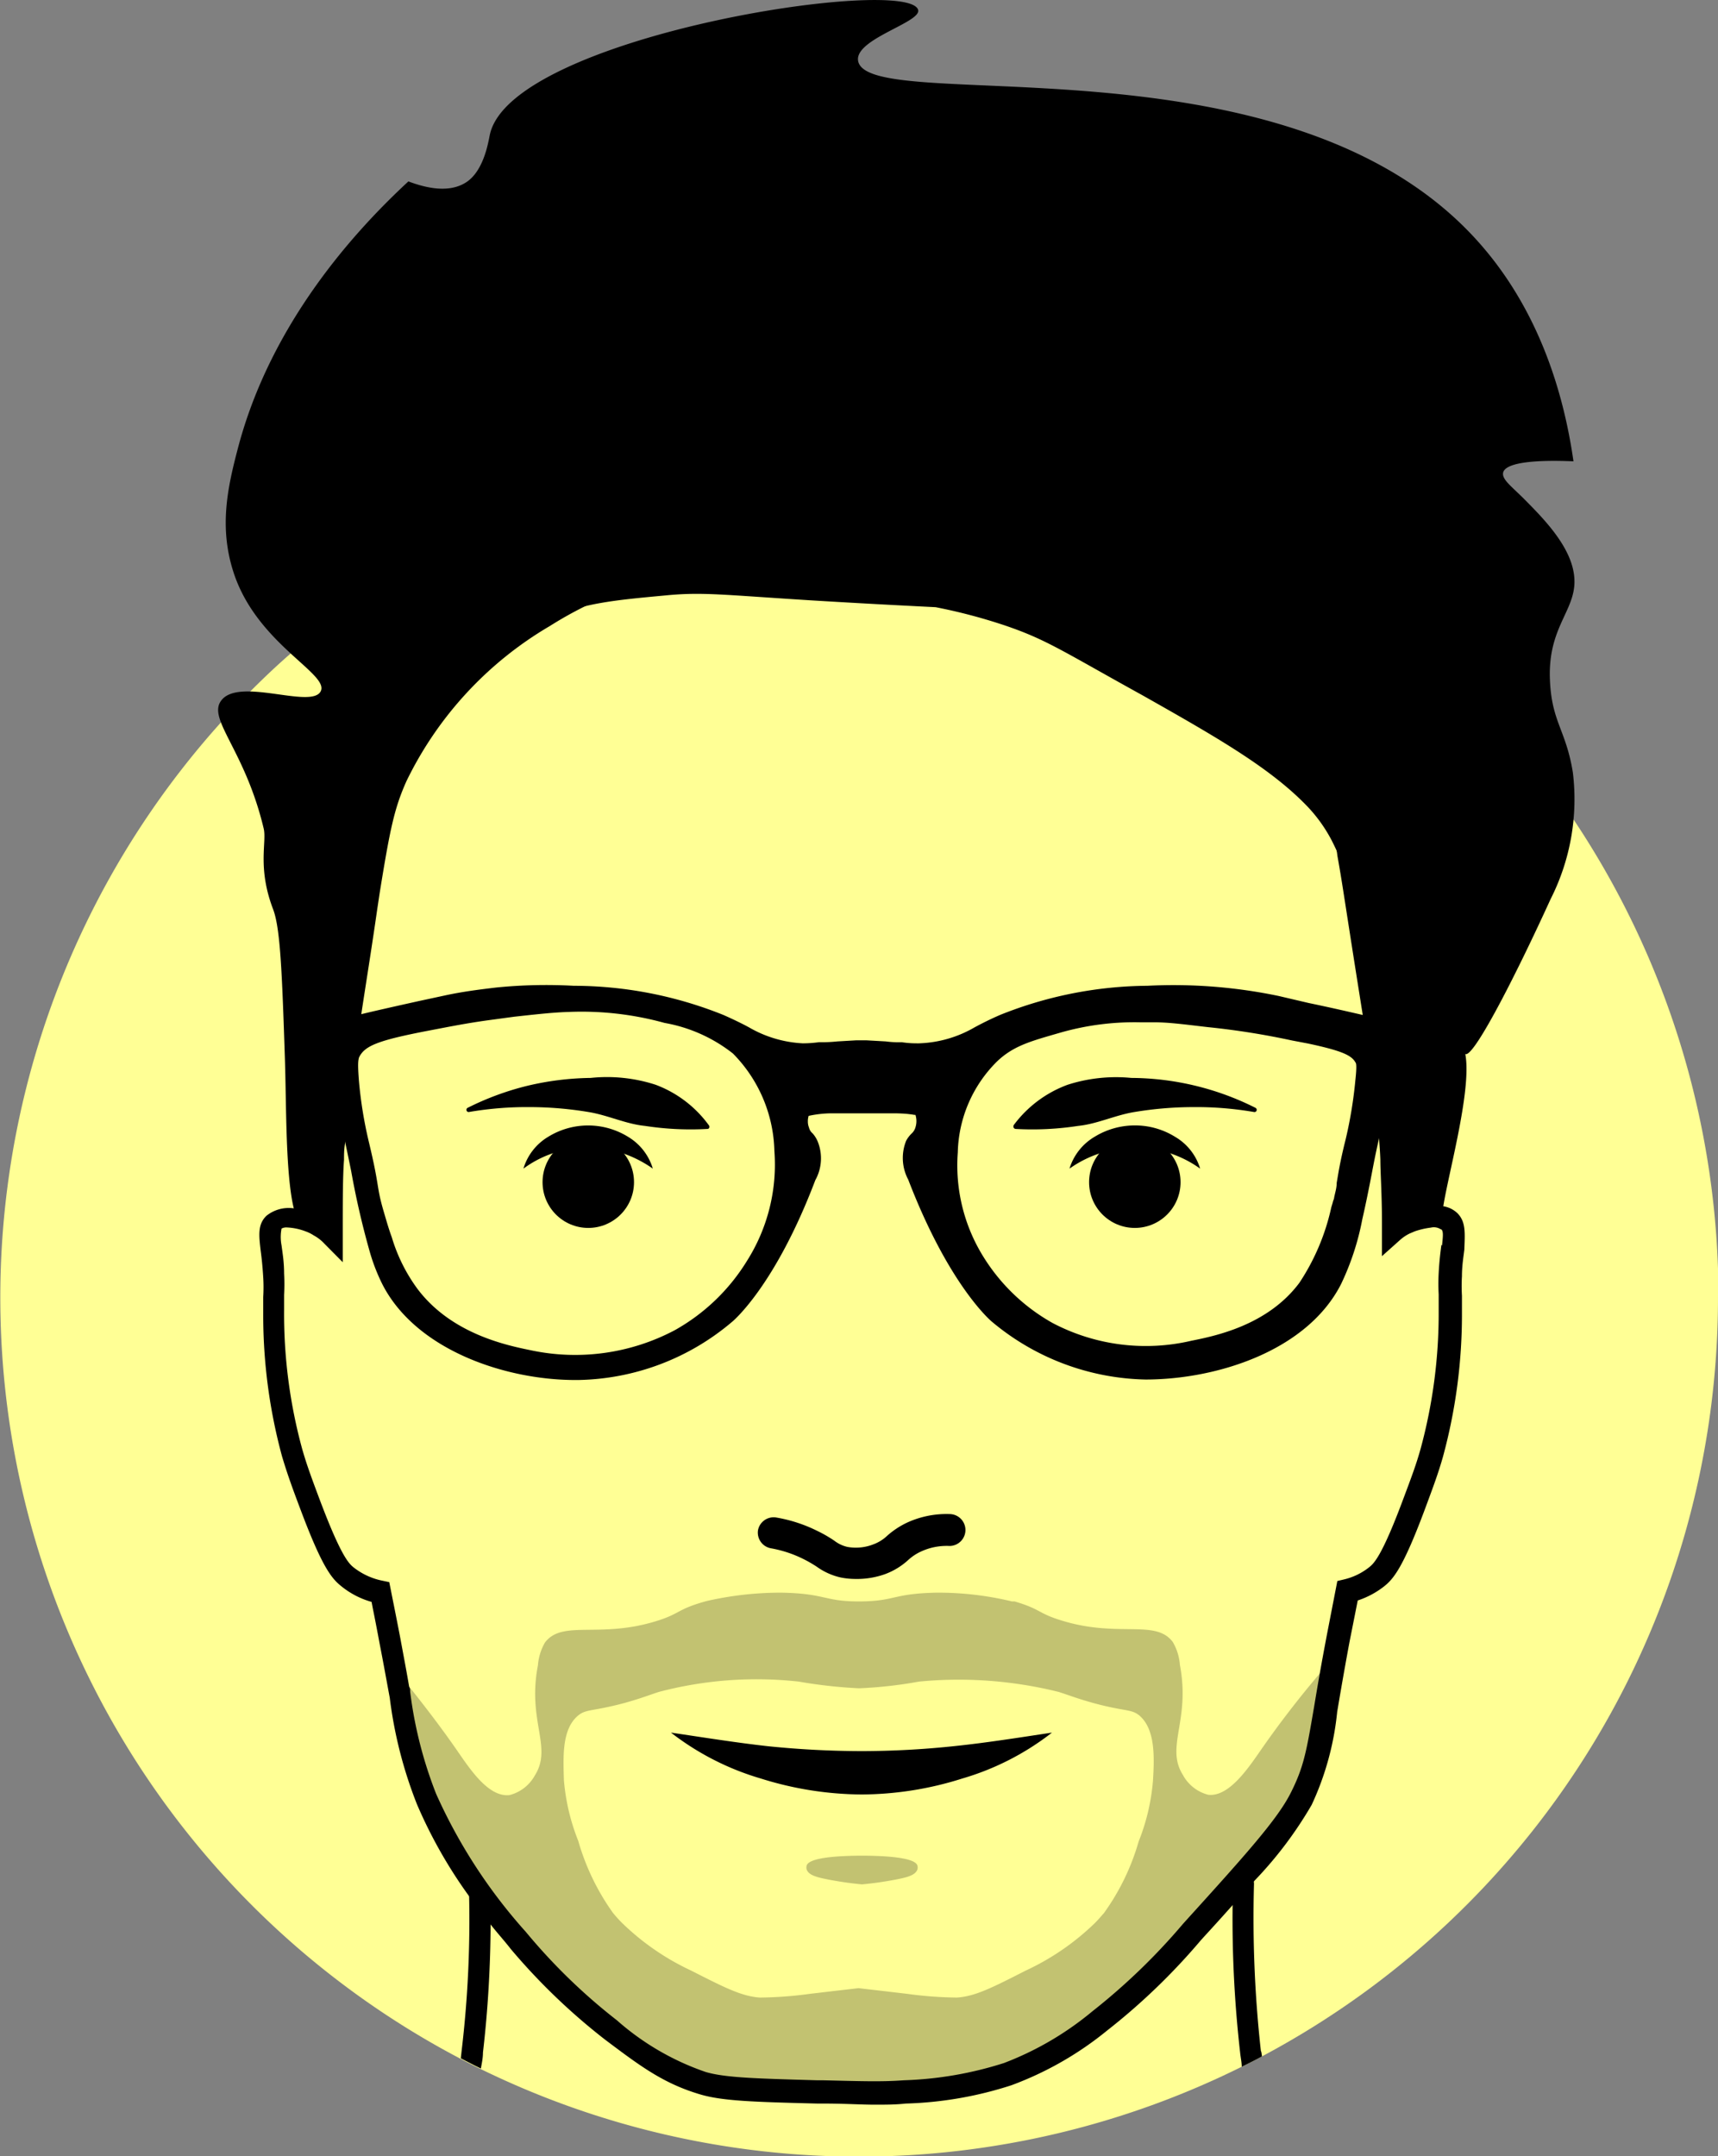 <svg xmlns="http://www.w3.org/2000/svg" viewBox="0 0 107.82 135.27"><rect x="0" y="0" width="107.82" height="135.27" fill="#808080" stroke="none"/><defs><style>.cls-1{fill:#ffff95;}.cls-2{opacity:0.24;}</style></defs><g id="Laag_2" data-name="Laag 2"><g id="canvas"><path class="cls-1" d="M107.82,81.36A53.89,53.89,0,0,1,79.2,129c-.42.23-.84.44-1.27.65a54,54,0,0,1-47.75.15c-.42-.2-.84-.42-1.26-.64a53.92,53.92,0,0,1-15-83.9c.58-.65,1.19-1.28,1.8-1.9.82-.82,1.66-1.62,2.54-2.38a53.9,53.9,0,0,1,89.59,40.4Z"/></g><g id="illustratie"><path d="M91.46,76.1a1.66,1.66,0,0,0-.88-.43,2.5,2.5,0,0,0-.78,0,5.78,5.78,0,0,0-1.34.31l-.27.11c0-1.5,0-2.66-.09-3.41,0-1.07-.17-2.33-.39-4,0-.24-.07-.5-.1-.76-.14-1.12-.34-2.39-.56-3.86a1,1,0,0,0,0-.16c-.25-1.6-.54-3.43-.87-5.52l-.38-2.44c-.66-4.16-1-5.55-1.79-7.41a24.21,24.21,0,0,0-9.52-10.32c-7.17-4.5-14.3-4.53-20.09-4.55-5.54,0-13.14-.06-20.47,4.55a24.21,24.21,0,0,0-9.52,10.32c-.86,1.93-1.14,3.39-1.79,7.41l-.15,1c-.43,2.7-.8,5-1.09,7l0,.17c-.24,1.61-.45,3-.59,4.19,0,.24-.07.47-.1.7-.19,1.48-.31,2.73-.36,3.83,0,.83-.08,2-.09,3.52a2.89,2.89,0,0,0-.5-.22,5.2,5.2,0,0,0-1.25-.32,2.23,2.23,0,0,0-1.77.46c-.56.54-.47,1.24-.36,2.19.06.44.12,1,.16,1.68a10.11,10.11,0,0,1,0,1.22c0,.25,0,.54,0,1a33.77,33.77,0,0,0,1.18,9c.3,1,.57,1.78,1.18,3.39,1.35,3.59,1.94,4.27,2.52,4.74a5.27,5.27,0,0,0,1.92,1l.07.37c.13.64.27,1.36.42,2.17.27,1.38.47,2.51.65,3.47a27.22,27.22,0,0,0,1.71,6.69,29.75,29.75,0,0,0,3.32,5.83c.46.64.92,1.23,1.35,1.77s.85,1,1.22,1.48a39.25,39.25,0,0,0,5.9,5.67c2.21,1.66,3.66,2.76,6,3.45,1.39.41,3.38.47,7.34.57h.36c1.37,0,2.37.07,3.23.07.71,0,1.32,0,1.95-.07a23.59,23.59,0,0,0,6.64-1.15,21,21,0,0,0,6-3.43,40.11,40.11,0,0,0,5.88-5.66l.18-.2c.7-.76,1.33-1.46,1.9-2.1s.91-1,1.3-1.45a24.77,24.77,0,0,0,3.58-4.75,18,18,0,0,0,1.6-5.83c.19-1.13.43-2.54.77-4.37l.52-2.62a5.45,5.45,0,0,0,1.65-.88c.59-.47,1.18-1.15,2.53-4.75.6-1.61.88-2.37,1.17-3.39a33.93,33.93,0,0,0,1.19-9.1c0-.42,0-.71,0-1a10.43,10.43,0,0,1,0-1.22h0c0-.69.1-1.23.15-1.67C91.94,77.33,92,76.64,91.46,76.1Zm-1,2c-.06.46-.13,1-.17,1.76a12.61,12.61,0,0,0,0,1.34c0,.24,0,.52,0,1a32.38,32.38,0,0,1-1.13,8.67c-.28,1-.55,1.72-1.14,3.29-1.33,3.55-1.82,3.94-2.11,4.17a4,4,0,0,1-1.56.75l-.42.1-.67,3.45c-.16.85-.3,1.6-.42,2.28s-.26,1.5-.36,2.11c-.49,2.86-.65,3.82-1.48,5.46s-2.76,3.8-6.57,8l-.18.2a39.43,39.43,0,0,1-5.69,5.49A19.53,19.53,0,0,1,63,129.42a23,23,0,0,1-6.29,1.08c-1.35.1-2.59.06-5.05,0h-.37c-3.84-.11-5.77-.16-7-.52a16.49,16.49,0,0,1-5.57-3.24A36.6,36.6,0,0,1,33,121.19a33.31,33.31,0,0,1-5.63-8.66,26.31,26.31,0,0,1-1.63-6.41c0-.1,0-.2-.06-.3-.15-.89-.35-1.94-.58-3.18-.16-.82-.3-1.54-.43-2.18l-.24-1.21L24,99.16a4.29,4.29,0,0,1-1.79-.82c-.29-.23-.77-.63-2.11-4.17-.59-1.57-.86-2.31-1.14-3.29a32.12,32.12,0,0,1-1.13-8.73c0-.4,0-.68,0-.92a12.61,12.61,0,0,0,0-1.34c0-.73-.1-1.3-.16-1.76a2.78,2.78,0,0,1,0-1.06A.63.63,0,0,1,18,77a3.73,3.73,0,0,1,1.19.25,2.34,2.34,0,0,1,.5.25,2.55,2.55,0,0,1,.66.51l1.16,1.17,0-1.65c0-2.09,0-3.73.08-4.77,0-.32,0-.65.06-1,.08-1,.21-2.12.39-3.42s.36-2.66.63-4.33c0-.12,0-.24,0-.36.28-1.87.63-4,1-6.58l.15-1c.66-4.1.93-5.37,1.69-7.07a22.81,22.81,0,0,1,9-9.73,24.13,24.13,0,0,1,2.19-1.23h0c6.28-3.17,12.49-3.15,17.61-3.13,5.56,0,12.48,0,19.33,4.36a22.81,22.81,0,0,1,9,9.73,17.61,17.61,0,0,1,1.3,4.72c.12.67.25,1.44.39,2.35l.38,2.44c.3,1.93.57,3.62.81,5.13l.06.38c.23,1.52.42,2.84.57,4s.28,2.14.36,3c.06.64.1,1.2.12,1.72,0,.82.1,2.18.1,3.93v2.13l1.12-1a2.59,2.59,0,0,1,.62-.42l.33-.14a5,5,0,0,1,1-.23.79.79,0,0,1,.61.1C90.62,77.14,90.55,77.64,90.5,78.13Z"/><path id="hair" d="M97.27,42.6c.1,2.7,1,3.15,1.44,5.85a13.85,13.85,0,0,1-1.39,7.94c-2.39,5.23-4.88,10-5.36,9.73-.15-.07-.13-.63-.12-.63l.12.63c.45,2.35-1.25,8.13-1.43,9.93a.93.93,0,0,1-.11.39c-.37.59-1.34.27-2.25.72a2.56,2.56,0,0,0-1.08,1.12,23.86,23.86,0,0,0-.1-9c-.19-1.39-.39-2.78-.58-4.17a29.85,29.85,0,0,0-1.25-8.27,22,22,0,0,0-1.58-4.11,9.41,9.41,0,0,0-1.52-2.13c-2.3-2.4-5.64-4.32-10.39-7-5-2.76-6-3.49-8.68-4.39a34.53,34.53,0,0,0-4.27-1.12c-3.45-.17-6.22-.33-8-.44-5.39-.34-6.66-.52-8.93-.3-3.35.31-5.22.49-7.45,1.49C28.07,41.69,25.59,48,25,49.3c-.81,1.89-1.09,3.33-1.74,7.53-.49,3.24-.91,5.94-1.23,8.21l-.63,4.52c-.25,1.91-.39,3.39-.45,4.64a9.66,9.66,0,0,0-.08,2.7c.18.84.54,1.6.42,1.66s-.51-.83-1.52-1.26a2.83,2.83,0,0,0-.55-.16c-1.37-.38-1.21-6.79-1.34-10.72-.18-5.47-.29-8.2-.74-9.38-1-2.62-.39-4.21-.59-5.06-1.16-4.89-3.51-6.83-2.69-8,1.06-1.55,5.65.51,6.26-.6s-4.08-3-5.5-7.59c-.86-2.76-.34-5.19.29-7.59,2.07-8,7.49-13.83,10.72-16.82,1.06.4,2.53.76,3.62.06S30.63,9,30.73,8.51C31.91,2.29,57-1.57,57.62.62c.22.78-3.94,1.81-3.77,3.17.46,3.51,26.08-1.85,38.31,10.72,4.43,4.55,6,10.3,6.59,14.43-2-.09-4.21,0-4.41.69-.11.43.5.86,1.3,1.66,1.14,1.15,2.81,2.82,3.12,4.61C99.16,38.17,97.14,39.07,97.27,42.6Z"/><path d="M53.7,99.05a4.8,4.8,0,0,1-.93-.09,4.11,4.11,0,0,1-1.5-.67,8,8,0,0,0-.87-.5,7.48,7.48,0,0,0-2-.66A1,1,0,0,1,47.57,96a1,1,0,0,1,1.17-.8,9.24,9.24,0,0,1,2.54.83,8.33,8.33,0,0,1,1.08.62,2.11,2.11,0,0,0,.82.39,3,3,0,0,0,1.63-.16,2.52,2.52,0,0,0,.87-.54,5.27,5.27,0,0,1,1.24-.82,5.91,5.91,0,0,1,2.67-.54,1,1,0,0,1,1,1,1,1,0,0,1-1,1,3.85,3.85,0,0,0-1.79.35,3.09,3.09,0,0,0-.81.54,4.43,4.43,0,0,1-1.45.88A5.24,5.24,0,0,1,53.7,99.05Z"/><g id="eyes"><g id="left_eye" data-name="left eye"><circle id="left_pupil" data-name="left pupil" cx="36.92" cy="74.16" r="2.87"/><path id="left_lash" data-name="left lash" d="M32.85,73.31a3.48,3.48,0,0,1,1.56-2,4.77,4.77,0,0,1,5,0,3.48,3.48,0,0,1,1.56,2,7.38,7.38,0,0,0-2-1,6.64,6.64,0,0,0-2-.32A6.75,6.75,0,0,0,32.85,73.31Z"/><path id="left_brow" data-name="left brow" d="M44.39,70.82a18.8,18.8,0,0,1-3.91-.19c-1.21-.12-2.32-.67-3.54-.87a22.71,22.71,0,0,0-3.7-.31,21.55,21.55,0,0,0-3.82.31.14.14,0,0,1-.08-.26,17.73,17.73,0,0,1,3.73-1.38,18.07,18.07,0,0,1,4-.5,9.88,9.88,0,0,1,4.08.43,7.28,7.28,0,0,1,3.33,2.53.15.15,0,0,1,0,.21A.11.11,0,0,1,44.39,70.82Z"/></g><g id="right_eye" data-name="right eye"><circle id="right_pupil" data-name="right pupil" cx="71.22" cy="74.16" r="2.87"/><path id="right_lash" data-name="right lash" d="M67.12,73.31a3.51,3.51,0,0,1,1.58-2,4.82,4.82,0,0,1,2.52-.71,4.75,4.75,0,0,1,2.52.71,3.47,3.47,0,0,1,1.58,2,7.12,7.12,0,0,0-2-1A6.38,6.38,0,0,0,71.22,72a6.71,6.71,0,0,0-2.07.31A7.12,7.12,0,0,0,67.12,73.31Z"/><path id="right_brow" data-name="right brow" d="M63.62,70.58A7.39,7.39,0,0,1,67,68.05,9.93,9.93,0,0,1,71,67.62,17.53,17.53,0,0,1,78.8,69.5a.14.14,0,0,1-.09.26,21.44,21.44,0,0,0-3.81-.31,22.74,22.74,0,0,0-3.71.31c-1.22.2-2.33.75-3.53.87a18.87,18.87,0,0,1-3.92.19.15.15,0,0,1-.14-.16A.19.19,0,0,1,63.62,70.58Z"/></g></g><g id="neck"><path d="M30.79,120.65a72.38,72.38,0,0,1-.48,8.11c0,.36-.08.7-.13,1-.42-.2-.84-.42-1.26-.64l.06-.54a69.5,69.5,0,0,0,.46-9.72v0a.63.63,0,0,1,.24-.52.6.6,0,0,1,.41-.16.65.65,0,0,1,.68.65c0,.32,0,.64,0,1S30.79,120.36,30.79,120.65Z"/><path d="M79.2,129c-.42.23-.84.44-1.27.65,0-.28-.07-.58-.1-.88a74,74,0,0,1-.47-9.46c0-.39,0-.79,0-1.18v0a.68.68,0,0,1,.59-.64h.09a.68.68,0,0,1,.6.4.72.72,0,0,1,.06.29,75.69,75.69,0,0,0,.43,10.47C79.17,128.73,79.18,128.86,79.2,129Z"/></g><g id="beard"><path id="beard-2" data-name="beard" class="cls-2" d="M82.88,104.92a61.72,61.72,0,0,0-3.77,4.89c-.81,1.17-2,2.92-3.28,2.78a2.52,2.52,0,0,1-1.59-1.24c-1.12-1.78.48-3.4-.19-6.9A3.34,3.34,0,0,0,73.6,103c-1.1-1.45-3.41-.23-7-1.35-1.47-.45-1.28-.71-2.93-1.19l-.16,0a19.77,19.77,0,0,0-4.75-.55c-2.77.06-2.57.54-4.81.55s-2.11-.5-4.91-.55a20.85,20.85,0,0,0-4.71.53l-.21.06c-1.65.48-1.46.74-2.92,1.19-3.59,1.12-5.9-.1-7,1.35a3.36,3.36,0,0,0-.44,1.43c-.68,3.5.93,5.12-.19,6.9a2.52,2.52,0,0,1-1.6,1.24c-1.31.14-2.46-1.61-3.27-2.78s-1.75-2.43-3-4c-.32-.4-.68-.83-1.05-1.26.86,4.76,1,6,2,8.24a30.54,30.54,0,0,0,3.11,5.54c.38.52.75,1,1.1,1.45.57.73,1.11,1.37,1.58,1.93a36.92,36.92,0,0,0,5.79,5.57c2.2,1.65,3.59,2.69,5.79,3.34,1.35.4,3.41.44,7.53.56,2.49.06,3.74.09,5.12,0a23,23,0,0,0,6.46-1.13,20.34,20.34,0,0,0,5.79-3.33,39.52,39.52,0,0,0,5.79-5.57c1.05-1.16,2-2.16,2.75-3l.59-.66a23.67,23.67,0,0,0,3.51-4.65c1.12-2.21,1.1-3.36,2-8.63Zm-46.6,2.7c.52-.42.84-.24,2.88-.78,1.08-.3,1.62-.52,2.18-.7a24.06,24.06,0,0,1,8.79-.65,30.66,30.66,0,0,0,3.78.42,27,27,0,0,0,3.76-.42,26,26,0,0,1,8.78.65c.57.18,1.11.4,2.19.7,2,.54,2.36.36,2.87.78,1,.86.94,2.6.85,4.08a13.15,13.15,0,0,1-.9,3.82A14.49,14.49,0,0,1,69.29,120c-.2.23-.37.43-.56.62a15.7,15.7,0,0,1-4.36,3c-2.12,1.08-3.18,1.62-4.32,1.69a24.7,24.7,0,0,1-3.17-.24l-3-.35h0l-3,.35a24.7,24.7,0,0,1-3.18.24c-1.13-.07-2.2-.61-4.32-1.69a15.76,15.76,0,0,1-4.35-3c-.19-.19-.37-.39-.56-.62a14.73,14.73,0,0,1-2.18-4.52,13.15,13.15,0,0,1-.9-3.82C35.35,110.22,35.25,108.48,36.28,107.62Z"/><path class="cls-2" d="M54.07,116.41c1.18,0,3.4.07,3.51.64a.45.45,0,0,1,0,.21c-.12.38-.65.51-1.37.65-.53.1-1.24.22-2.11.3h0c-.86-.08-1.58-.2-2.1-.3-.72-.14-1.26-.27-1.38-.65a.5.5,0,0,1,0-.21c.11-.57,2.33-.64,3.5-.64Z"/></g><path id="mouth" d="M42.11,108.69c2.1.31,4.09.63,6.06.85a58.6,58.6,0,0,0,5.9.31,55.64,55.64,0,0,0,5.89-.32c2-.21,4-.53,6.06-.84a16.8,16.8,0,0,1-5.63,2.88,21.14,21.14,0,0,1-6.32,1,21.41,21.41,0,0,1-6.32-1A17,17,0,0,1,42.11,108.69Z"/><path d="M89.36,65v0a1.66,1.66,0,0,0-1.06-.64,6.46,6.46,0,0,0-.66-.16L87.05,64l-.68-.17-.15,0-.57-.13c-1-.23-2.17-.5-3.52-.78l-1.88-.44A32.3,32.3,0,0,0,72,61.84a25.27,25.27,0,0,0-9.24,1.83c-.62.27-1.12.52-1.6.78a7.41,7.41,0,0,1-3.5,1c-.3,0-.59,0-1.07-.07a6.07,6.07,0,0,1-1-.05l-1.24-.07h-.59l-1.21.07a8.88,8.88,0,0,1-1,.05h-.16a7.7,7.7,0,0,1-1,.07,7.44,7.44,0,0,1-3.38-1c-.48-.26-1-.51-1.61-.78A25.29,25.29,0,0,0,36,61.84a31.43,31.43,0,0,0-4.87.11c-1,.12-2.08.25-3.27.51l-1.58.34c-1.35.3-2.56.57-3.56.81l-.48.11-.37.09-.56.13-.15,0c-.64.13-1.12.25-1.39.32a1.82,1.82,0,0,0-1,.66,1.34,1.34,0,0,0-.16,1,5.27,5.27,0,0,1,.05.71v.45a1.31,1.31,0,0,0,.29,1,1.42,1.42,0,0,0,1.12.23,2.45,2.45,0,0,1,.56.45l.18.19.09.11a5.78,5.78,0,0,1,.43,1.19h0c.11.41.22.88.33,1.39s.25,1.19.38,1.83a52,52,0,0,0,1.19,5.14A11.86,11.86,0,0,0,24,80.57c2.11,4.12,7.71,6,12.1,6h.19a15.32,15.32,0,0,0,9.62-3.62c.12-.09,2.75-2.31,5.26-8.92a2.81,2.81,0,0,0,.14-2.44A1.83,1.83,0,0,0,51,71.1a.69.69,0,0,1-.23-.37,1,1,0,0,1-.07-.38,1.13,1.13,0,0,1,.05-.35,7.1,7.1,0,0,1,1.46-.16c.48,0,1,0,1.65,0h.52c.64,0,1.17,0,1.65,0,1.12,0,1.42.14,1.42.09a1.3,1.3,0,0,1,0,.8.83.83,0,0,1-.23.37,1.83,1.83,0,0,0-.35.46A2.88,2.88,0,0,0,57,74c2.54,6.61,5.15,8.83,5.26,8.92a15.48,15.48,0,0,0,9.63,3.62c4.46,0,10.15-1.79,12.28-6a16.49,16.49,0,0,0,1.33-4.07c.23-1,.43-2,.62-3s.35-1.76.55-2.55a12.75,12.75,0,0,1,.41-1.42h0a2.3,2.3,0,0,1,.34-.64,2.41,2.41,0,0,1,.32-.32,2.6,2.6,0,0,1,.32-.23,1.38,1.38,0,0,0,1.17-.25,1.31,1.31,0,0,0,.27-1v-.45a4,4,0,0,1,0-.71A1.43,1.43,0,0,0,89.36,65ZM46.89,79.08a12.43,12.43,0,0,1-4.55,4.37,13.37,13.37,0,0,1-9,1.26c-1.46-.3-5-1-7.15-3.87a10.54,10.54,0,0,1-1.6-3.22c-.21-.57-.37-1.15-.53-1.69-.46-1.6-.21-1.38-.92-4.33a26.42,26.42,0,0,1-.61-3.75c-.09-1.12-.05-1.32,0-1.51.35-.73,1.15-1.07,4.39-1.69,1.31-.25,2.36-.46,3.66-.64l1.7-.23c1.64-.18,2.47-.27,3.43-.3a19.56,19.56,0,0,1,6,.69A9.63,9.63,0,0,1,46,66.09,9,9,0,0,1,48.6,72.2,11.29,11.29,0,0,1,46.89,79.08Zm38.17-11.3v0a27.16,27.16,0,0,1-.6,3.66c-.39,1.55-.48,2.26-.57,2.76,0,.32-.09.58-.16.92,0,.09-.07.2-.09.32l-.09.3a13.93,13.93,0,0,1-2,4.73c-2,2.68-5.3,3.34-6.79,3.64A12.57,12.57,0,0,1,66.07,83a12,12,0,0,1-4.34-4.14,10.85,10.85,0,0,1-1.62-6.57,8.29,8.29,0,0,1,2.47-5.71c1.05-1,2.17-1.28,4-1.81a16.9,16.9,0,0,1,4.94-.64h.87c.93,0,1.76.11,3.38.3a48,48,0,0,1,5.31.84l1,.19c2.26.48,2.76.77,3,1.21C85.1,66.69,85.17,66.8,85.06,67.78Z"/></g></g></svg>